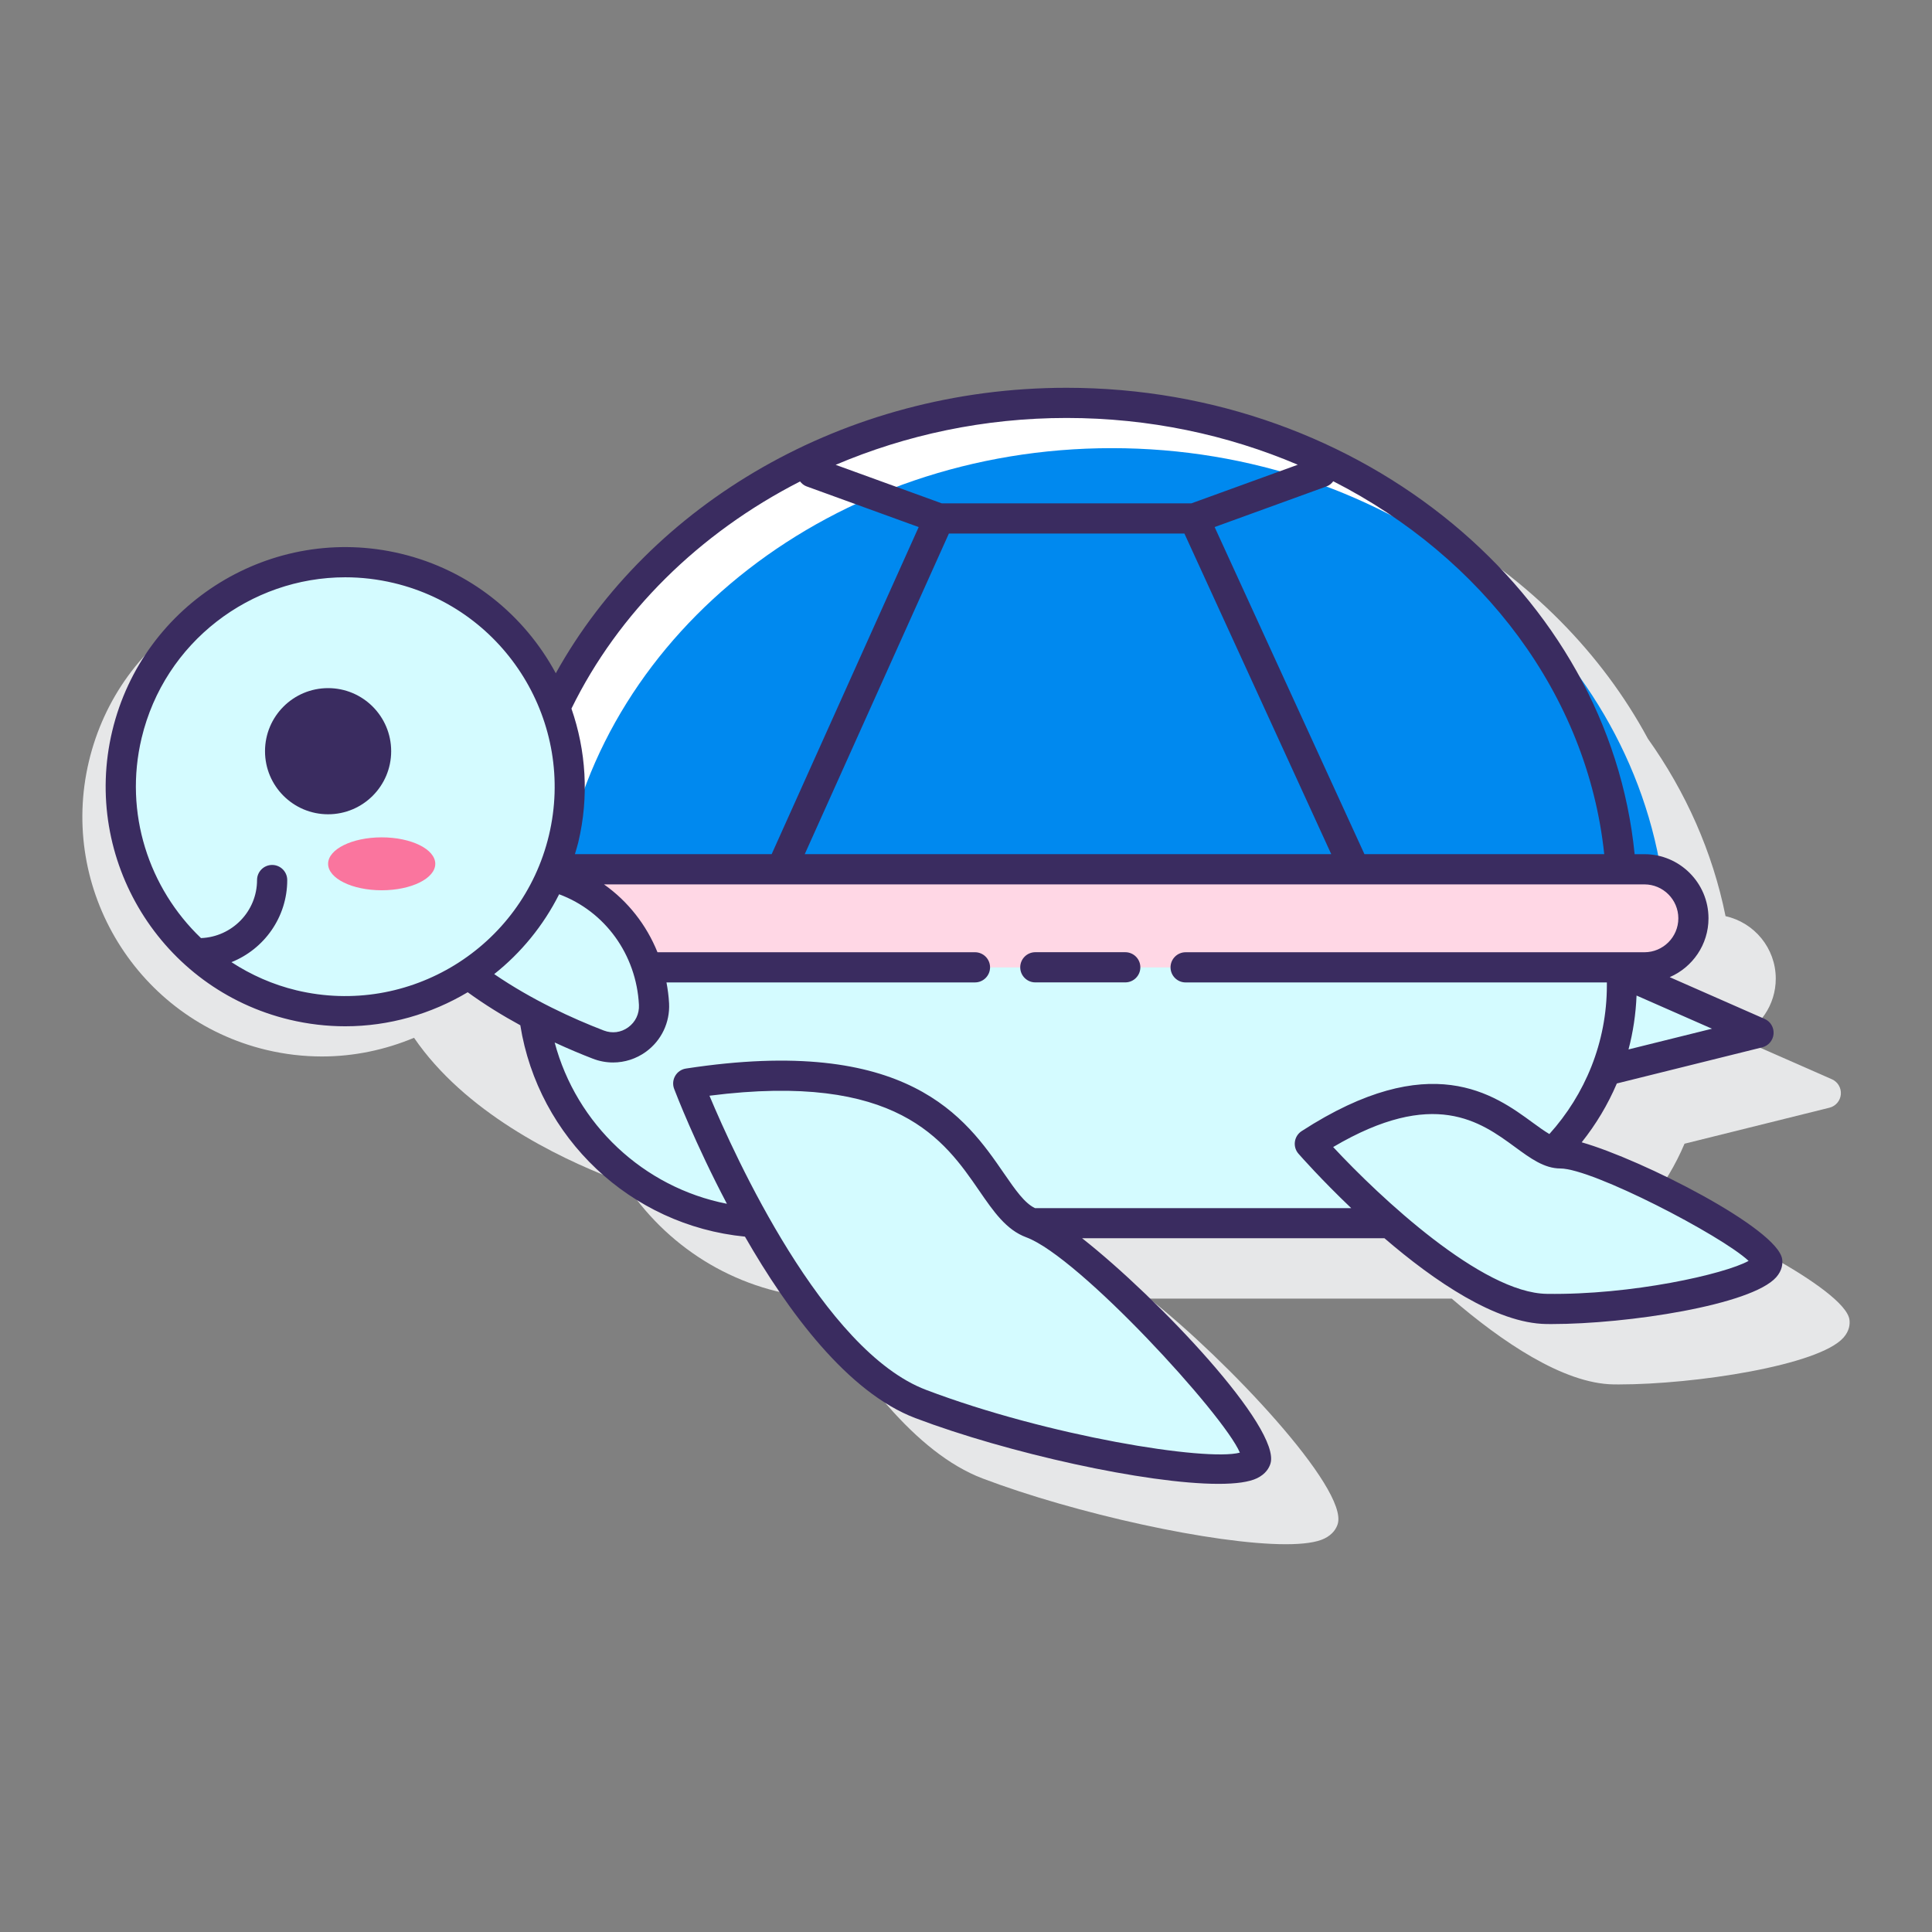 <svg id="Layer_1" enable-background="new 0 0 128 128" height="512" viewBox="0 0 128 128" width="512" xmlns="http://www.w3.org/2000/svg"><rect x="0" y="0" width="128" height="128" fill="#808080" stroke="none"/><path d="m122.53 87.428c-.279-2.022-9.242-6.585-13.262-7.741.944-1.187 1.739-2.497 2.336-3.913l9.601-2.385c.415-.104.719-.459.755-.885s-.202-.829-.594-1.001l-6.287-2.765c1.51-.652 2.57-2.153 2.57-3.899 0-2.026-1.427-3.719-3.327-4.141-.86-4.26-2.636-8.234-5.143-11.754-6.127-11.365-19.135-19.253-34.059-19.253-19.628 0-35.94 13.643-37.639 30.9h-1.036c-.226 0-.444.033-.661.067.408-.903.744-1.852.983-2.851.985-4.124.305-8.384-1.915-11.997-2.219-3.612-5.713-6.144-9.836-7.128-4.123-.983-8.384-.305-11.996 1.915-3.612 2.219-6.144 5.712-7.128 9.836-2.032 8.513 3.239 17.092 11.752 19.125 1.235.295 2.47.436 3.687.436 2.128 0 4.194-.441 6.1-1.238 3.352 4.9 9.376 7.875 13.312 9.387.203.078.411.134.62.175 2.707 4.205 7.232 7.131 12.464 7.638 2.854 4.97 6.802 10.3 11.276 11.997 6.104 2.316 15.317 4.356 20.085 4.356 1.14 0 2.027-.117 2.555-.375.569-.277.795-.677.884-.964.727-2.338-7.414-10.951-12.477-14.933h20.008c.007 0 .015-.001.022-.001 3.275 2.816 7.385 5.643 10.733 5.684.114.001.23.002.348.002 5.017 0 13.249-1.259 14.875-3.102.399-.452.435-.898.394-1.192z" fill="#e6e7e8"/><path d="m107.459 64.439v.841c0 1.994-.386 3.894-1.061 5.65l10.11-2.511z" fill="#d4fbff"/><path d="m35.238 64.086v1.194c0 8.703 7.055 15.758 15.758 15.758h40.704c8.703 0 15.758-7.055 15.758-15.758v-1.194z" fill="#d4fbff"/><path d="m37.339 55.575c-.167.7-.397 1.367-.654 2.017h70.708c-1.145-17.236-17.145-30.901-36.728-30.901-15.253 0-28.331 8.291-33.91 20.102 1.042 2.708 1.309 5.746.584 8.782z" fill="#fff"/><path d="m73.665 29.691c-18.432 0-33.684 12.106-36.369 27.901h71.65c.396 0 .77.081 1.12.211-2.585-15.898-17.888-28.112-36.401-28.112z" fill="#0089ef"/><path d="m108.946 57.591h-72.26c-.048.121-.096.241-.146.36.263.117.524.235.81.34 2.675.977 4.658 3.159 5.516 5.795h66.081c1.794 0 3.247-1.454 3.247-3.247 0-1.794-1.454-3.248-3.248-3.248z" fill="#ffd7e5"/><path d="m37.349 58.292c-.285-.104-.547-.222-.81-.34-1.171 2.753-3.113 5.013-5.508 6.586 2.868 2.194 6.136 3.72 8.613 4.671 1.837.705 3.784-.72 3.684-2.685-.186-3.685-2.513-6.966-5.979-8.232z" fill="#d4fbff"/><ellipse cx="22.874" cy="52.12" fill="#d4fbff" rx="14.872" ry="14.872" transform="matrix(.952 -.305 .305 .952 -14.825 9.476)"/><ellipse cx="25.288" cy="57.23" fill="#fa759e" rx="3.55" ry="1.753"/><path d="m45.597 71.782s6.838 17.986 15.403 21.236 21.647 5.484 22.215 3.656-11.009-14.21-14.869-15.636c-3.859-1.426-3.453-12.212-22.749-9.256z" fill="#d4fbff"/><path d="m86.779 75.776s9.508 10.87 15.69 10.945c6.181.075 14.812-1.726 14.614-3.156-.197-1.43-10.927-7.142-13.7-7.15-2.775-.007-5.732-7.687-16.604-.639z" fill="#d4fbff"/><g fill="#3a2c60"><path d="m74.551 63.086h-5.958c-.552 0-1 .448-1 1s.448 1 1 1h5.958c.552 0 1-.448 1-1s-.448-1-1-1z"/><circle cx="21.737" cy="49.769" r="4.179"/><path d="m118.074 83.428c-.279-2.025-9.272-6.601-13.283-7.747.943-1.182 1.729-2.491 2.329-3.899l9.628-2.392c.415-.104.719-.459.755-.885s-.202-.829-.594-1.001l-6.287-2.765c1.51-.652 2.57-2.153 2.57-3.899 0-2.342-1.905-4.248-4.248-4.248h-.646c-1.698-17.257-18.007-30.9-37.636-30.9-14.769 0-27.637 7.737-33.839 18.913-2.073-3.843-5.694-6.83-10.265-7.922-8.511-2.035-17.089 3.237-19.122 11.75s3.239 17.092 11.751 19.125c1.235.295 2.47.436 3.687.436 2.904 0 5.695-.815 8.112-2.255 1.141.828 2.322 1.554 3.486 2.187 1.189 7.451 7.295 13.26 14.883 14.004 2.856 4.977 6.809 10.323 11.291 12.023 6.104 2.316 15.317 4.356 20.085 4.356 1.14 0 2.026-.117 2.555-.375.569-.277.795-.677.884-.964.726-2.339-7.415-10.951-12.478-14.933h20.008c.008 0 .015-.001.023-.001 3.274 2.816 7.385 5.643 10.733 5.684.114.001.23.002.348.002 5.017 0 13.248-1.259 14.874-3.102.4-.453.436-.898.396-1.192zm-10.181-13.9c.304-1.147.483-2.342.533-3.571l4.997 2.198zm-1.608-12.937h-15.887l-9.926-21.673 7.426-2.696c.184-.067.322-.192.434-.337 9.873 5.037 16.84 14.142 17.953 24.706zm-43.419-21.243h15.604l9.729 21.243h-34.883zm23.116-4.558-7.047 2.558h-16.541l-7.03-2.552c4.65-1.98 9.835-3.105 15.301-3.105 5.47 0 10.664 1.117 15.317 3.099zm-32.975 1.108c.111.139.246.259.425.324l7.433 2.698-9.741 21.671h-13.036c.076-.26.16-.517.224-.784.728-3.048.506-6.098-.452-8.86 3.104-6.346 8.452-11.632 15.147-15.049zm-33.355 33.715c-1.582-.378-3.026-1.027-4.318-1.867 2.162-.863 3.696-2.975 3.696-5.441 0-.552-.448-1-1-1s-1 .448-1 1c0 2.078-1.655 3.767-3.714 3.846-3.45-3.299-5.121-8.284-3.934-13.253 1.519-6.361 7.221-10.651 13.493-10.651 1.063 0 2.144.124 3.222.381 7.44 1.776 12.047 9.275 10.271 16.715-1.778 7.439-9.28 12.044-16.716 10.27zm17.392-6.365c3.043 1.129 5.117 3.999 5.287 7.327.03.596-.229 1.139-.711 1.488-.476.346-1.065.423-1.616.212-2.069-.795-4.759-2.026-7.262-3.738 1.774-1.407 3.251-3.201 4.302-5.289zm45.1 36.993c-2.235.593-12.716-1.094-20.79-4.158-6.821-2.588-12.683-15.51-14.35-19.489 12.446-1.59 15.566 2.944 17.866 6.285.963 1.398 1.794 2.605 3.128 3.098 3.486 1.287 13.087 11.757 14.146 14.264zm-13.579-16.203c-.685-.327-1.291-1.199-2.046-2.294-2.525-3.667-6.34-9.209-21.073-6.95-.298.045-.561.224-.712.485-.152.261-.178.577-.071.859.12.316 1.398 3.632 3.497 7.616-5.54-1.085-9.973-5.278-11.412-10.686.901.415 1.763.778 2.538 1.076.433.166.884.248 1.332.248.77 0 1.53-.241 2.175-.708 1.025-.744 1.599-1.943 1.535-3.209-.024-.471-.088-.933-.172-1.387h20.438c.552 0 1-.448 1-1s-.448-1-1-1h-21.034c-.733-1.814-1.956-3.373-3.544-4.495h11.752.002.003 57.173c1.239 0 2.248 1.008 2.248 2.248s-1.008 2.248-2.248 2.248h-30.395c-.552 0-1 .448-1 1s.448 1 1 1h27.908v.194c0 3.79-1.452 7.235-3.809 9.85-.333-.196-.709-.467-1.101-.754-2.537-1.859-6.783-4.967-15.313.561-.244.158-.406.414-.446.701-.04.288.046.578.238.796.146.167 1.508 1.711 3.493 3.604h-20.956zm33.916 5.683c-4.286-.052-11.052-6.388-14.156-9.727 6.674-3.936 9.76-1.677 12.042-.005 1.042.764 1.942 1.423 3.013 1.426 2.135.006 10.644 4.421 12.47 6.122-1.596.881-7.753 2.269-13.369 2.184z"/></g></svg>